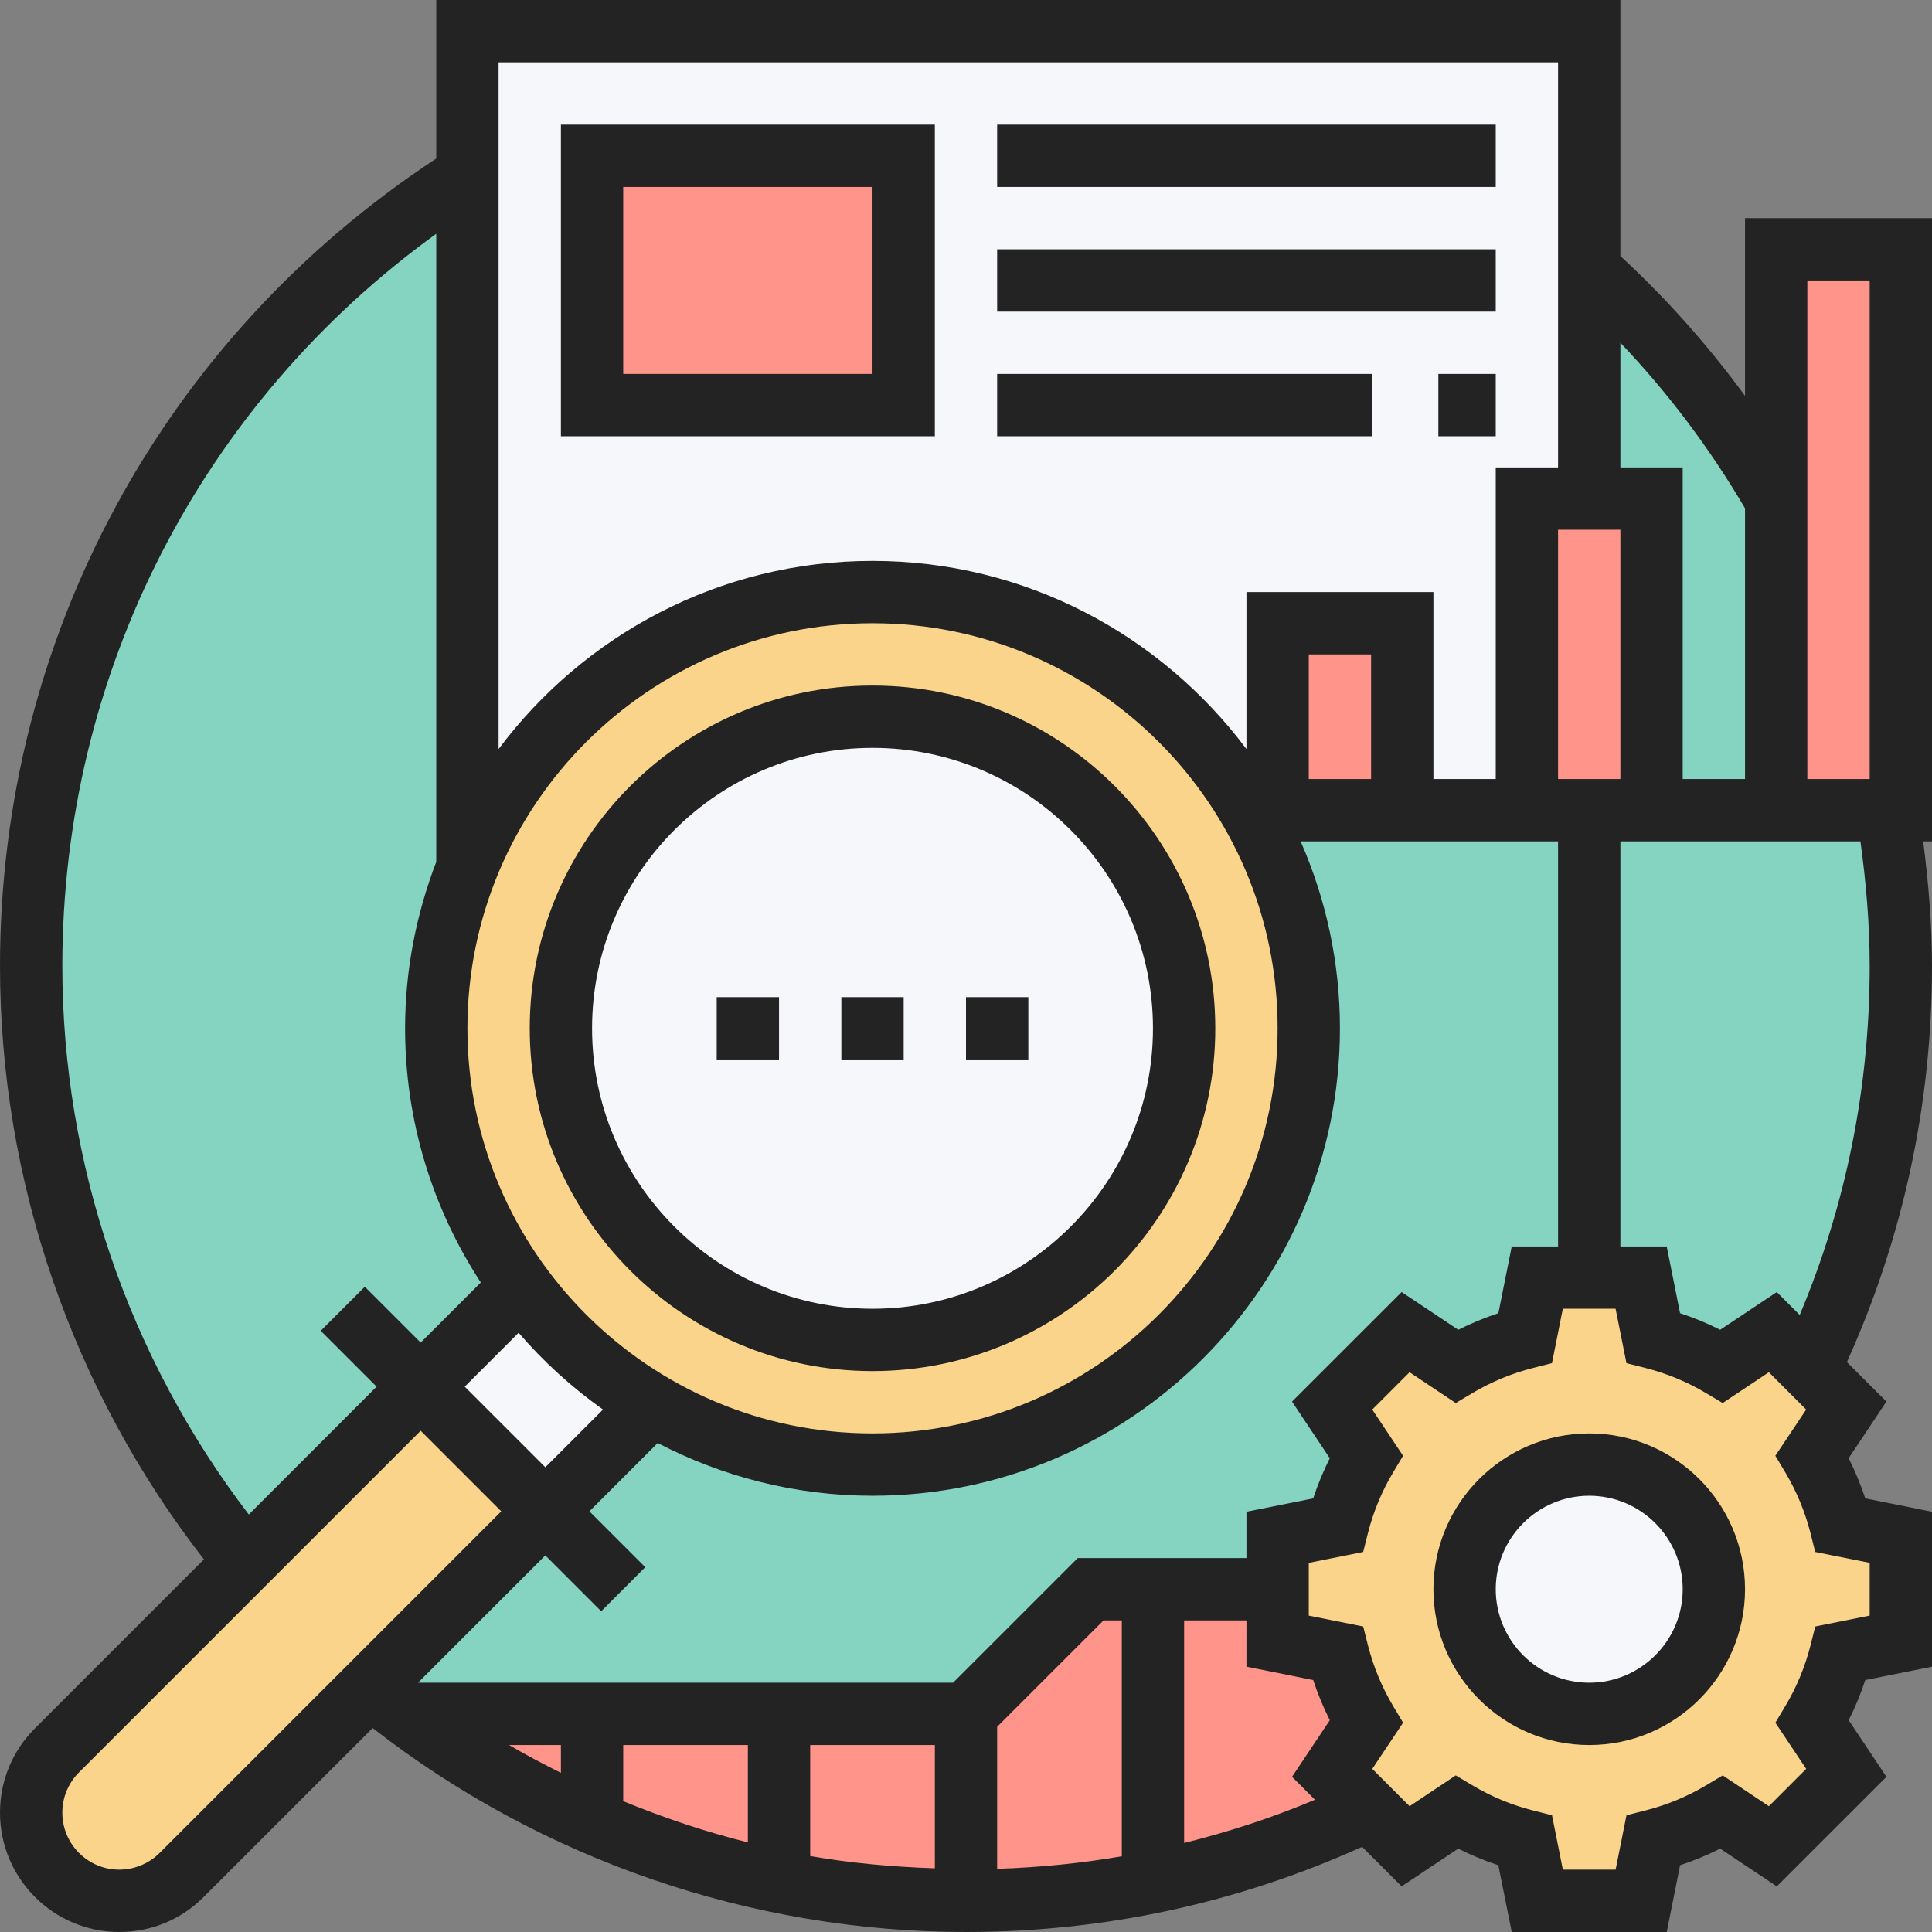 <svg height="496pt" viewBox="0 0 496 496" width="496pt" xmlns="http://www.w3.org/2000/svg"><rect x="0" y="0" width="496" height="496" fill="#808080" stroke="none"/><path d="m488 248c0 132.547-107.453 240-240 240s-240-107.453-240-240 107.453-240 240-240 240 107.453 240 240zm0 0" fill="#85d3c1"/><path d="m304 264c0 44.184-35.816 80-80 80s-80-35.816-80-80 35.816-80 80-80 80 35.816 80 80zm0 0" fill="#f5f7fa"/><path d="m224 344c44.16 0 80-35.84 80-80s-35.84-80-80-80-80 35.84-80 80 35.84 80 80 80zm-90.238-13.762c-13.684-18.559-21.762-41.52-21.762-66.238 0-14.641 2.801-28.719 8-41.52 16.48-41.359 56.879-70.48 104-70.48 41.441 0 77.602 22.48 96.961 56 9.598 16.48 15.039 35.602 15.039 56 0 61.84-50.16 112-112 112-20.641 0-40-5.602-56.641-15.359-13.199-7.762-24.641-18.16-33.598-30.402zm0 0" fill="#f9d48a"/><path d="m464.559 351.441 9.441 9.438-8.719 13.121c3.199 5.359 5.68 11.281 7.277 17.602l15.441 3.039v26.719l-15.441 3.039c-1.598 6.32-4.078 12.242-7.277 17.602l8.719 13.121-18.879 18.879-13.121-8.719c-5.359 3.199-11.281 5.68-17.602 7.277l-3.039 15.441h-26.719l-3.039-15.441c-6.32-1.598-12.242-4.078-17.602-7.277l-13.121 8.719-9.438-9.441-9.441-9.438 8.719-13.121c-3.199-5.359-5.68-11.281-7.277-17.602l-15.441-3.039v-26.719l15.441-3.039c1.598-6.32 4.078-12.242 7.277-17.602l-8.719-13.121 18.879-18.879 13.121 8.719c5.359-3.199 11.281-5.68 17.602-7.277l3.039-15.441h26.719l3.039 15.441c6.32 1.598 12.242 4.078 17.602 7.277l13.121-8.719zm-24.559 56.559c0-17.68-14.32-32-32-32s-32 14.32-32 32 14.32 32 32 32 32-14.32 32-32zm0 0" fill="#f9d48a"/><path d="m488 64v144h-32v-144zm0 0" fill="#ff958a"/><path d="m440 408c0 17.672-14.328 32-32 32s-32-14.328-32-32 14.328-32 32-32 32 14.328 32 32zm0 0" fill="#f5f7fa"/><path d="m424 128v80h-32v-80zm0 0" fill="#ff958a"/><path d="m408 69.121v58.879h-16v80h-32v-48h-32v48h-7.039c-19.359-33.52-55.52-56-96.961-56-47.121 0-87.52 29.121-104 70.48v-214.48h288zm-176 34.879v-64h-80v64zm0 0" fill="#f5f7fa"/><path d="m328 160h32v48h-32zm0 0" fill="#ff958a"/><path d="m152 40h80v64h-80zm0 0" fill="#ff958a"/><path d="m167.359 360.641-27.359 27.359-32-32 25.762-25.762c8.957 12.242 20.398 22.641 33.598 30.402zm0 0" fill="#f5f7fa"/><path d="m342 455.121 8.719-13.121c-3.199-5.359-5.68-11.281-7.277-17.602l-15.441-3.039v-13.359h-48l-32 32h-144l-.078.078c14.797 11.043 30.879 20.48 48.078 27.922 15.039 6.641 30.879 11.68 47.359 15.039 15.68 3.281 32 4.961 48.641 4.961s32.961-1.68 48.641-4.961c19.199-3.918 37.598-10.16 54.801-18.48zm0 0" fill="#ff958a"/><path d="m140 388-93.359 93.359c-4.242 4.242-10 6.641-16 6.641-6.242 0-11.922-2.559-16-6.641-4.082-4.078-6.641-9.758-6.641-16 0-6 2.398-11.758 6.641-16l93.359-93.359zm0 0" fill="#f9d48a"/><g fill="#232323"><path d="m408 368c-22.055 0-40 17.945-40 40s17.945 40 40 40 40-17.945 40-40-17.945-40-40-40zm0 64c-13.23 0-24-10.77-24-24s10.77-24 24-24 24 10.77 24 24-10.77 24-24 24zm0 0"/><path d="m216 256h16v16h-16zm0 0"/><path d="m248 256h16v16h-16zm0 0"/><path d="m184 256h16v16h-16zm0 0"/><path d="m240 32h-96v80h96zm-16 64h-64v-48h64zm0 0"/><path d="m256 32h128v16h-128zm0 0"/><path d="m256 64h128v16h-128zm0 0"/><path d="m369.266 96h14.734v16h-14.734zm0 0"/><path d="m256 96h96.168v16h-96.168zm0 0"/><path d="m496 56h-48v45.633c-9.48-12.938-20.145-24.969-32-35.898v-65.734h-304v40.703c-70.176 46.09-112 123.191-112 207.297 0 55.145 18.586 108.969 52.359 152.328l-43.391 43.391c-5.785 5.785-8.969 13.473-8.969 21.648 0 16.898 13.742 30.633 30.625 30.633 8.184 0 15.871-3.184 21.656-8.977l43.391-43.383c43.352 33.773 97.191 52.359 152.328 52.359 35.52 0 69.68-7.406 101.695-21.855l10.145 10.145 14.535-9.688c3.312 1.672 6.762 3.102 10.297 4.262l3.434 17.137h39.797l3.426-17.137c3.535-1.168 6.984-2.59 10.297-4.262l14.535 9.688 28.145-28.129-9.695-14.535c1.672-3.32 3.102-6.77 4.262-10.305l17.129-3.434v-39.781l-17.137-3.434c-1.168-3.535-2.59-6.984-4.262-10.305l9.695-14.535-10.145-10.137c14.441-32.023 21.848-66.191 21.848-101.695 0-10.727-.902-21.426-2.266-32h2.266zm-32 16h16v128h-16zm-16 58.496v69.504h-16v-80h-16v-32c12.273 12.879 22.961 27.137 32 42.496zm-59.895 189.504-3.426 17.137c-3.535 1.168-6.984 2.59-10.297 4.262l-14.535-9.688-28.145 28.129 9.695 14.535c-1.672 3.32-3.102 6.77-4.262 10.305l-17.137 3.434v11.887h-43.312l-32 32h-137.375l32.688-32.688 14.344 14.344 11.312-11.312-14.344-14.344 17.535-17.535c16.535 8.598 35.266 13.535 55.152 13.535 66.168 0 120-53.832 120-120 0-17.07-3.641-33.289-10.09-48h66.09v104zm-228.105 128h32v25c-10.93-2.719-21.594-6.32-32-10.586zm-16 7.145c-4.504-2.258-8.961-4.594-13.312-7.145h13.312zm64-7.145h32v31.656c-10.762-.375-21.465-1.305-32-3.152zm48-4.688 27.312-27.312h4.688v60.566c-10.504 1.816-21.184 2.859-32 3.219zm-32-283.312c57.344 0 104 46.656 104 104s-46.656 104-104 104-104-46.656-104-104 46.656-104 104-104zm128 40h-16v-32h16zm-197.191 161.879-14.809 14.809-20.688-20.688 13.832-13.832c6.391 7.418 13.664 14.031 21.664 19.711zm261.191-225.879v64h-16v-64zm-16-120v104h-16v80h-16v-48h-48v40.305c-21.902-29.258-56.719-48.305-96-48.305s-74.098 19.047-96 48.305v-176.305zm-384 232c0-75.129 35.625-144.352 96-187.984v161.258c-5.09 13.293-8 27.664-8 42.727 0 24.062 7.184 46.449 19.434 65.258l-15.434 15.43-14.344-14.344-11.312 11.312 14.344 14.344-32.816 32.816c-30.816-40.281-47.871-89.906-47.871-140.816zm24.969 227.719c-2.73 2.723-6.488 4.281-10.344 4.281-8.066 0-14.625-6.559-14.625-14.633 0-3.902 1.52-7.582 4.281-10.344l87.719-87.711 20.688 20.688zm263.031-2.574v-57.145h16v11.887l17.137 3.434c1.168 3.535 2.59 6.984 4.262 10.305l-9.695 14.535 5.891 5.887c-10.945 4.602-22.16 8.266-33.594 11.098zm176-71.922v13.547l-13.969 2.797-1.23 4.891c-1.395 5.453-3.543 10.664-6.418 15.473l-2.59 4.336 7.91 11.855-9.574 9.582-11.855-7.902-4.336 2.582c-4.809 2.863-10.016 5.016-15.48 6.41l-4.891 1.238-2.789 13.969h-13.547l-2.789-13.969-4.891-1.238c-5.461-1.387-10.672-3.547-15.48-6.41l-4.336-2.582-11.855 7.902-9.574-9.582 7.91-11.855-2.59-4.336c-2.863-4.816-5.023-10.02-6.418-15.473l-1.23-4.891-13.977-2.789v-13.547l13.969-2.797 1.23-4.891c1.395-5.453 3.543-10.664 6.418-15.473l2.59-4.336-7.91-11.855 9.574-9.582 11.855 7.902 4.336-2.582c4.809-2.863 10.016-5.016 15.48-6.41l4.891-1.238 2.789-13.969h13.547l2.789 13.969 4.891 1.238c5.461 1.387 10.672 3.547 15.48 6.41l4.336 2.582 11.855-7.902 9.574 9.582-7.91 11.855 2.59 4.336c2.863 4.816 5.023 10.02 6.418 15.473l1.23 4.891zm0-153.223c0 31.176-6.055 61.258-17.961 89.602l-5.887-5.891-14.535 9.688c-3.312-1.672-6.762-3.102-10.297-4.262l-3.426-17.137h-11.895v-104h61.625c1.453 10.551 2.375 21.266 2.375 32zm0 0"/><path d="m224 352c48.52 0 88-39.48 88-88s-39.48-88-88-88-88 39.48-88 88 39.48 88 88 88zm0-160c39.703 0 72 32.305 72 72s-32.297 72-72 72-72-32.305-72-72 32.297-72 72-72zm0 0"/></g></svg>
